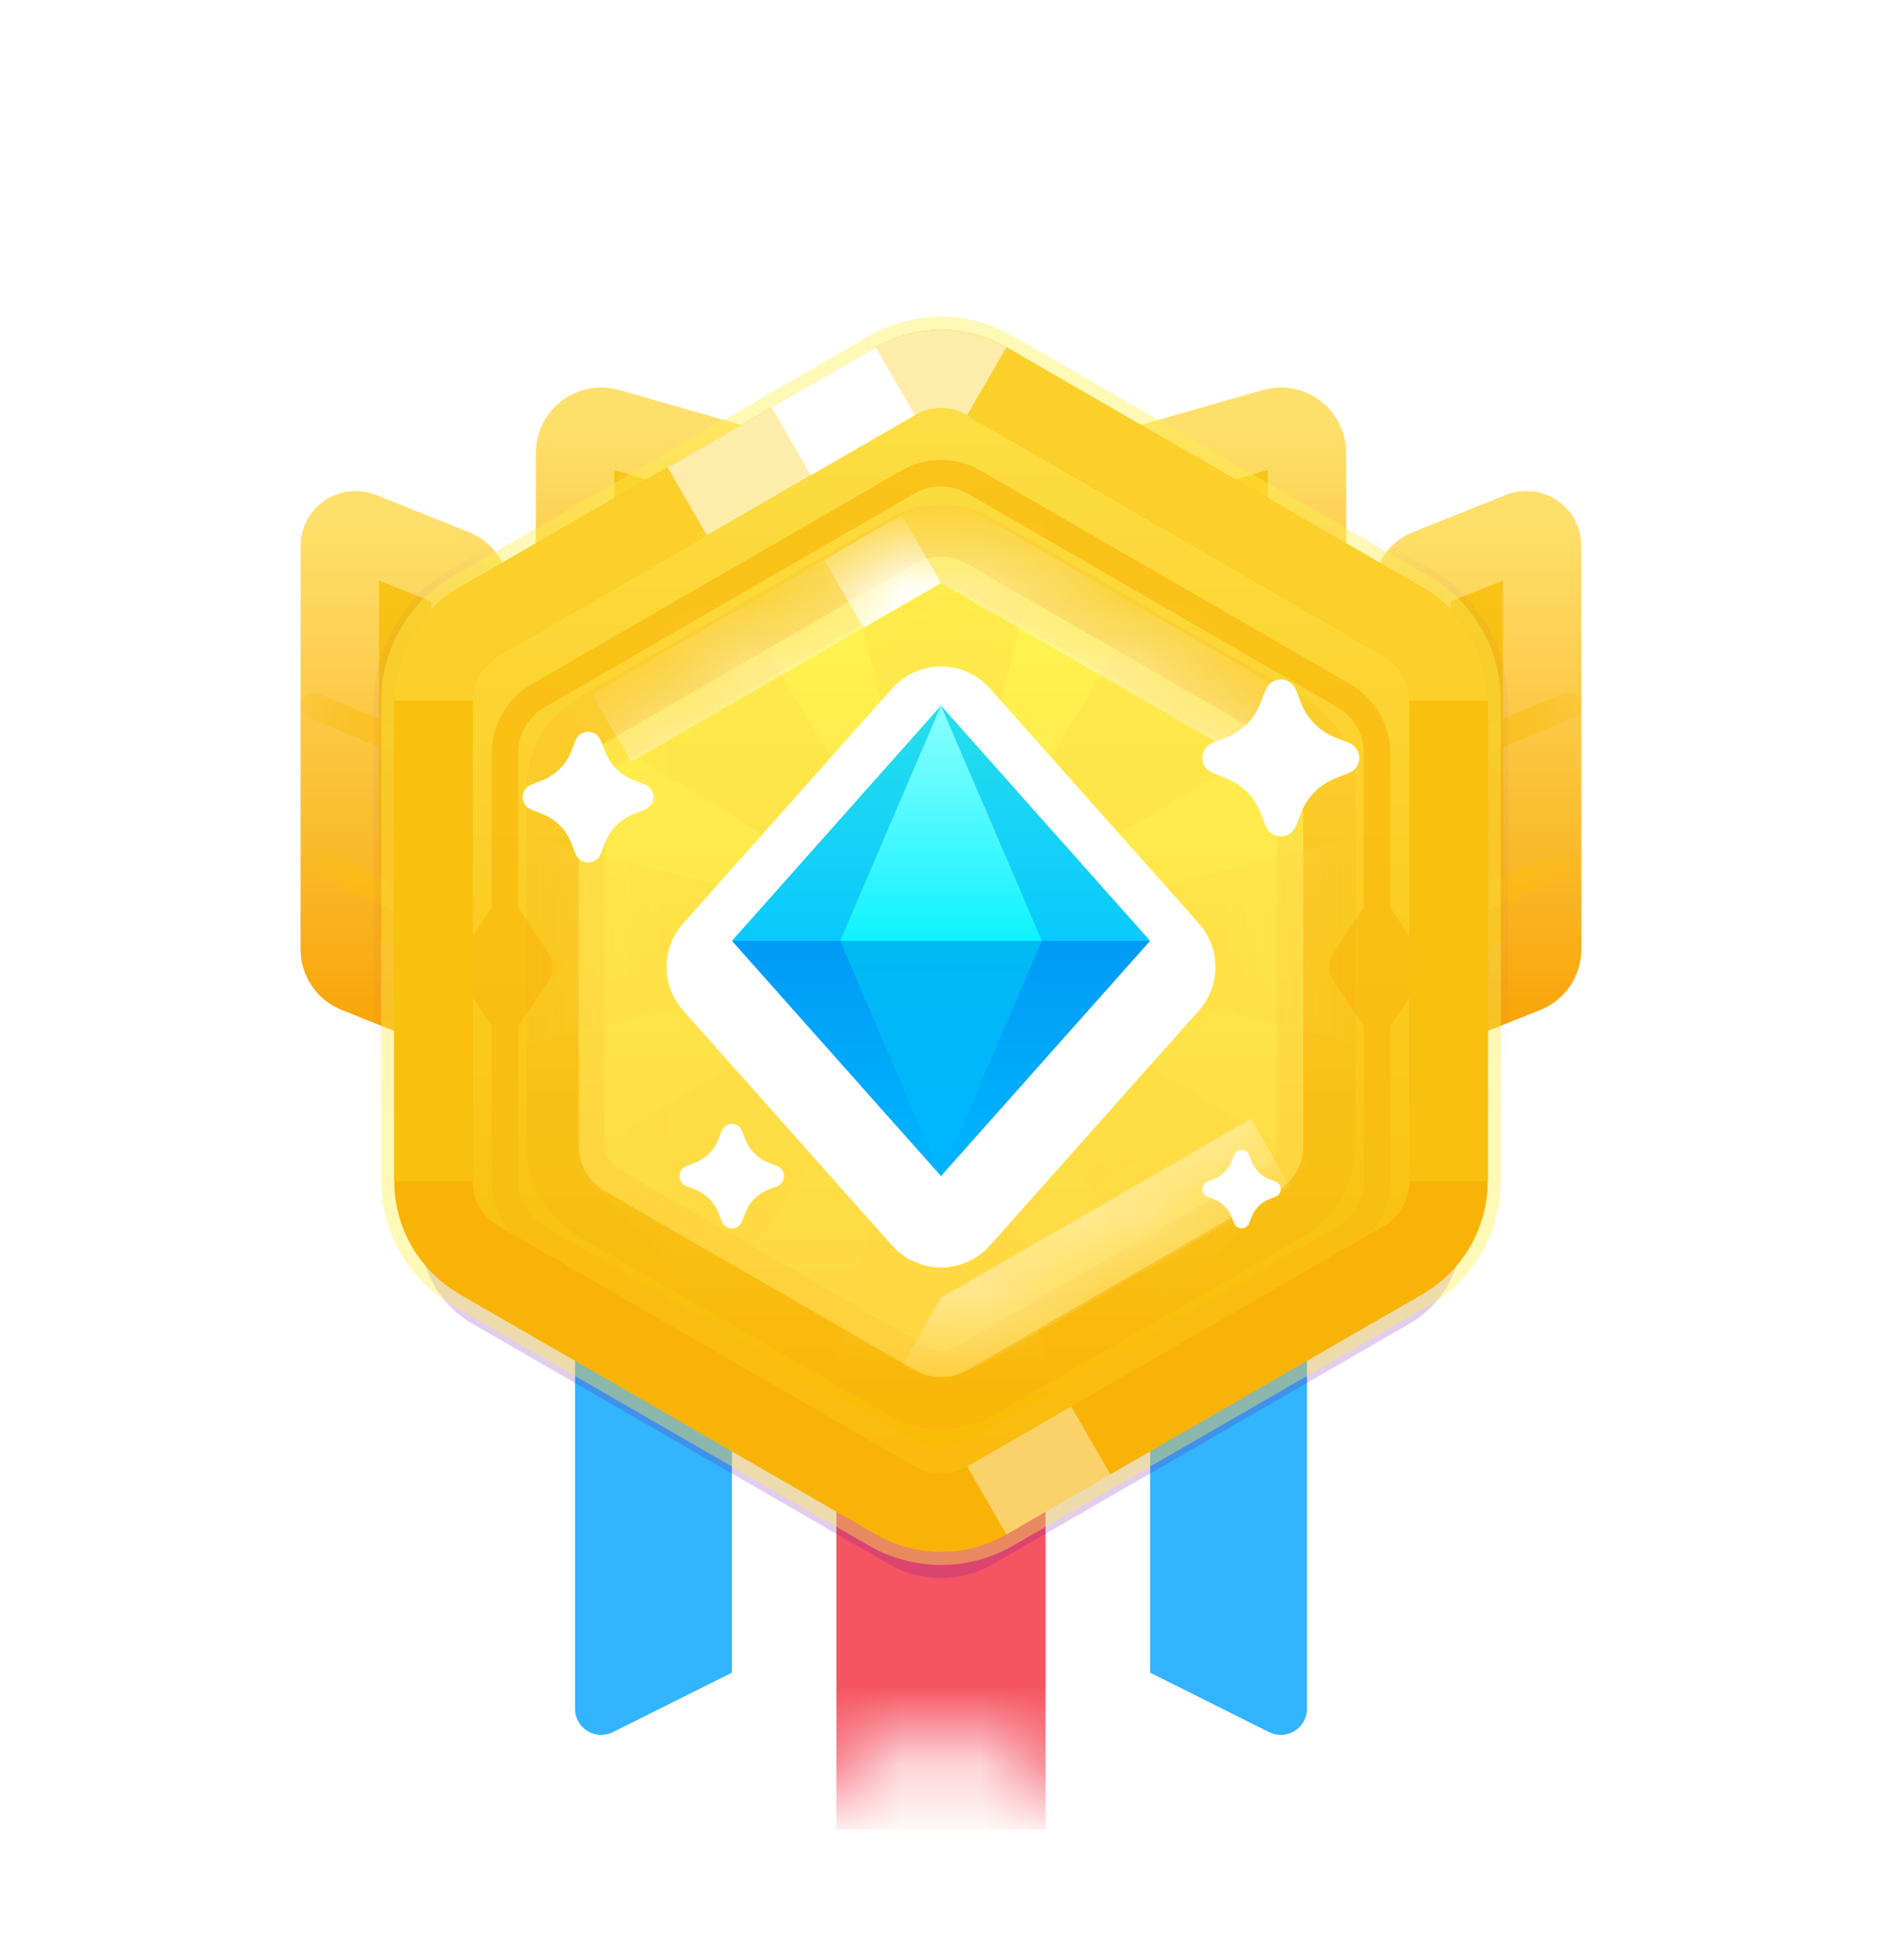 <svg width="24" height="25" viewBox="0 0 24 25" fill="none" xmlns="http://www.w3.org/2000/svg">
<g filter="url(#filter0_d_468_48680)">
<path fill-rule="evenodd" clipRule="evenodd" d="M7.333 11H12.667V21.127C12.667 21.375 12.406 21.536 12.184 21.425L10 20.333L7.816 21.425C7.594 21.536 7.333 21.375 7.333 21.127V11Z" fill="#32B4FF"/>
</g>
<g filter="url(#filter1_d_468_48680)">
<path fill-rule="evenodd" clipRule="evenodd" d="M11.334 11H16.667V21.127C16.667 21.375 16.406 21.536 16.184 21.425L14 20.333L11.816 21.425C11.594 21.536 11.334 21.375 11.334 21.127V11Z" fill="#32B4FF"/>
</g>
<g filter="url(#filter2_d_468_48680)">
<path fill-rule="evenodd" clipRule="evenodd" d="M9.334 12.667H14.667V22.794C14.667 23.042 14.406 23.203 14.184 23.092L12 22L9.816 23.092C9.594 23.203 9.334 23.042 9.334 22.794V12.667Z" fill="white"/>
</g>
<mask id="mask0_468_48680" style="mask-type:luminance" maskUnits="userSpaceOnUse" x="9" y="12" width="6" height="12">
<path fill-rule="evenodd" clipRule="evenodd" d="M9.334 12.667H14.667V22.794C14.667 23.042 14.406 23.203 14.184 23.092L12 22L9.816 23.092C9.594 23.203 9.334 23.042 9.334 22.794V12.667Z" fill="white"/>
</mask>
<g mask="url(#mask0_468_48680)">
<rect x="10.666" y="12.667" width="2.667" height="10.667" fill="#F55462"/>
</g>
<path style="mix-blend-mode:multiply" opacity="0.2" fill-rule="evenodd" clipRule="evenodd" d="M11.333 5.385C11.746 5.147 12.254 5.147 12.666 5.385L17.973 8.448C18.385 8.687 18.639 9.127 18.639 9.603V15.73C18.639 16.207 18.385 16.647 17.973 16.885L12.666 19.948C12.254 20.187 11.746 20.187 11.333 19.948L6.027 16.885C5.614 16.647 5.36 16.207 5.36 15.73L5.36 9.603C5.36 9.127 5.614 8.687 6.027 8.448L11.333 5.385Z" fill="#7705A4"/>
<path fill-rule="evenodd" clipRule="evenodd" d="M18 7.559C18 7.423 18.083 7.3 18.209 7.249L19.392 6.776C19.524 6.724 19.666 6.821 19.666 6.962V12.108C19.666 12.244 19.584 12.367 19.457 12.417L18 13V7.559Z" fill="url(#paint0_linear_468_48680)" stroke="url(#paint1_linear_468_48680)" strokeWidth="0.333" strokeLinecap="round" stroke-linejoin="round"/>
<mask id="mask1_468_48680" style="mask-type:luminance" maskUnits="userSpaceOnUse" x="17" y="6" width="3" height="8">
<path fill-rule="evenodd" clipRule="evenodd" d="M18 7.559C18 7.423 18.083 7.3 18.209 7.249L19.392 6.776C19.524 6.724 19.666 6.821 19.666 6.962V12.108C19.666 12.244 19.584 12.367 19.457 12.417L18 13V7.559Z" fill="white" stroke="white" strokeWidth="0.333" strokeLinecap="round" stroke-linejoin="round"/>
</mask>
<g mask="url(#mask1_468_48680)">
<g style="mix-blend-mode:multiply" opacity="0.6" filter="url(#filter3_i_468_48680)">
<path d="M18.166 9.611L20.064 8.821C20.149 8.785 20.189 8.688 20.154 8.603C20.118 8.518 20.021 8.477 19.936 8.513L17.936 9.346C17.874 9.372 18.166 9.611 18.166 9.611Z" fill="#FABC10"/>
</g>
<g style="mix-blend-mode:multiply" opacity="0.6" filter="url(#filter4_i_468_48680)">
<path d="M18.166 11.611L20.064 10.821C20.149 10.785 20.189 10.688 20.154 10.603C20.118 10.518 20.021 10.477 19.936 10.513L17.936 11.346C17.874 11.372 18.166 11.611 18.166 11.611Z" fill="#FABC10"/>
</g>
<g opacity="0.04">
<path fill-rule="evenodd" clipRule="evenodd" d="M13 4.226C12.381 3.868 11.618 3.868 11 4.226L5.767 7.247C5.148 7.604 4.767 8.264 4.767 8.979V15.021C4.767 15.736 5.148 16.396 5.767 16.753L11 19.774C11.618 20.132 12.381 20.132 13 19.774L18.232 16.753C18.851 16.396 19.232 15.736 19.232 15.021L19.232 8.979C19.232 8.264 18.851 7.604 18.232 7.247L13 4.226Z" fill="#7705A4" style="mix-blend-mode:multiply"/>
</g>
</g>
<path fill-rule="evenodd" clipRule="evenodd" d="M6 7.559C6 7.423 5.917 7.3 5.791 7.249L4.608 6.776C4.476 6.724 4.333 6.821 4.333 6.962V12.108C4.333 12.244 4.416 12.367 4.543 12.417L6 13V7.559Z" fill="url(#paint2_linear_468_48680)" stroke="url(#paint3_linear_468_48680)" strokeWidth="0.333" strokeLinecap="round" stroke-linejoin="round"/>
<mask id="mask2_468_48680" style="mask-type:luminance" maskUnits="userSpaceOnUse" x="4" y="6" width="3" height="8">
<path fill-rule="evenodd" clipRule="evenodd" d="M6 7.559C6 7.423 5.917 7.3 5.791 7.249L4.608 6.776C4.476 6.724 4.333 6.821 4.333 6.962V12.108C4.333 12.244 4.416 12.367 4.543 12.417L6 13V7.559Z" fill="white" stroke="white" strokeWidth="0.333" strokeLinecap="round" stroke-linejoin="round"/>
</mask>
<g mask="url(#mask2_468_48680)">
<g style="mix-blend-mode:multiply" opacity="0.6" filter="url(#filter5_i_468_48680)">
<path d="M5.834 9.611L3.936 8.821C3.851 8.785 3.811 8.688 3.846 8.603C3.882 8.518 3.979 8.477 4.064 8.513L6.064 9.346C6.126 9.372 5.834 9.611 5.834 9.611Z" fill="#FABC10"/>
</g>
<g style="mix-blend-mode:multiply" opacity="0.6" filter="url(#filter6_i_468_48680)">
<path d="M5.834 11.611L3.936 10.821C3.851 10.785 3.811 10.688 3.846 10.603C3.882 10.518 3.979 10.477 4.064 10.513L6.064 11.346C6.126 11.372 5.834 11.611 5.834 11.611Z" fill="#FABC10"/>
</g>
<g opacity="0.04">
<path fill-rule="evenodd" clipRule="evenodd" d="M10.999 4.226C11.618 3.868 12.381 3.868 12.999 4.226L18.232 7.247C18.851 7.604 19.232 8.264 19.232 8.979V15.021C19.232 15.736 18.851 16.396 18.232 16.753L12.999 19.774C12.381 20.132 11.618 20.132 10.999 19.774L5.767 16.753C5.148 16.396 4.767 15.736 4.767 15.021L4.767 8.979C4.767 8.264 5.148 7.604 5.767 7.247L10.999 4.226Z" fill="#7705A4" style="mix-blend-mode:multiply"/>
</g>
</g>
<path fill-rule="evenodd" clipRule="evenodd" d="M16.667 5.775C16.667 5.554 16.455 5.394 16.242 5.455L12 6.667L7.758 5.455C7.545 5.394 7.333 5.554 7.333 5.775V10.667C7.333 10.851 7.483 11 7.667 11H16.334C16.518 11 16.667 10.851 16.667 10.667V5.775Z" fill="url(#paint4_linear_468_48680)" stroke="url(#paint5_linear_468_48680)" strokeWidth="0.333" strokeLinecap="round" stroke-linejoin="round"/>
<path fill-rule="evenodd" clipRule="evenodd" d="M11.334 4.718C11.746 4.48 12.254 4.48 12.667 4.718L17.973 7.782C18.386 8.02 18.64 8.46 18.64 8.937V15.064C18.64 15.54 18.386 15.98 17.973 16.218L12.667 19.282C12.254 19.52 11.746 19.52 11.334 19.282L6.027 16.218C5.615 15.98 5.361 15.54 5.361 15.064V8.937C5.361 8.46 5.615 8.02 6.027 7.782L11.334 4.718Z" fill="url(#paint6_linear_468_48680)" stroke="#FFF04D" stroke-opacity="0.4" strokeWidth="0.333"/>
<g style="mix-blend-mode:multiply" opacity="0.8" filter="url(#filter7_i_468_48680)">
<path fill-rule="evenodd" clipRule="evenodd" d="M17.224 8.396L12.505 5.669C12.193 5.488 11.807 5.488 11.494 5.669L6.776 8.396C6.463 8.577 6.271 8.911 6.271 9.273V11.241L5.888 11.815C5.814 11.927 5.814 12.072 5.888 12.184L6.271 12.758V14.727C6.271 15.089 6.463 15.423 6.776 15.604L11.494 18.331C11.807 18.512 12.193 18.512 12.505 18.331L17.224 15.604C17.536 15.423 17.729 15.089 17.729 14.727V12.759L18.112 12.184C18.186 12.072 18.186 11.927 18.112 11.815L17.729 11.24V9.273C17.729 8.911 17.536 8.577 17.224 8.396ZM6.608 12.759V14.727C6.608 14.968 6.736 15.191 6.945 15.312L11.663 18.039C11.871 18.159 12.128 18.159 12.337 18.039L17.055 15.312C17.264 15.191 17.392 14.968 17.392 14.727V12.758L17.01 12.184C16.935 12.072 16.935 11.927 17.01 11.815L17.392 11.241V9.273C17.392 9.032 17.264 8.809 17.055 8.688L12.337 5.961C12.128 5.841 11.871 5.841 11.663 5.961L6.945 8.688C6.736 8.809 6.608 9.032 6.608 9.273V11.24L6.99 11.815C7.065 11.927 7.065 12.072 6.99 12.184L6.608 12.759Z" fill="#FABC10"/>
</g>
<path d="M12.584 4.863C12.223 4.654 11.778 4.654 11.417 4.863L6.111 7.926C5.75 8.135 5.527 8.52 5.527 8.937L5.527 15.064C5.527 15.48 5.75 15.866 6.111 16.074L11.417 19.137C11.778 19.346 12.223 19.346 12.584 19.137L17.89 16.074C18.251 15.866 18.473 15.48 18.473 15.064V8.937C18.473 8.52 18.251 8.135 17.89 7.926L12.584 4.863Z" stroke="#F9B307" strokeWidth="0.333"/>
<path opacity="0.4" d="M12.584 19.137C13.208 18.777 13.65 18.522 13.91 18.372" stroke="white" strokeWidth="0.333" strokeLinecap="round"/>
<path d="M18.473 15.064V8.937C18.473 8.52 18.251 8.135 17.89 7.926L12.584 4.863C12.223 4.654 11.778 4.654 11.417 4.863L6.111 7.926C5.75 8.135 5.527 8.52 5.527 8.937L5.527 15.064" stroke="#FAC00E" strokeWidth="0.333" strokeLinecap="round"/>
<path opacity="0.6" d="M18.473 8.937C18.473 8.52 18.251 8.135 17.89 7.926L12.584 4.863C12.223 4.654 11.778 4.654 11.417 4.863L6.111 7.926C5.75 8.135 5.527 8.52 5.527 8.937" stroke="#FDDB3D" strokeWidth="0.333" strokeLinecap="round"/>
<path opacity="0.6" d="M12.583 4.863C12.223 4.654 11.778 4.654 11.417 4.863C11.417 4.863 9.648 5.884 8.764 6.394" stroke="white" strokeWidth="0.333" strokeLinecap="round"/>
<path d="M11.417 4.863C11.417 4.863 10.481 5.403 10.09 5.628" stroke="white" strokeWidth="0.333" strokeLinecap="round"/>
<g filter="url(#filter8_d_468_48680)">
<path fill-rule="evenodd" clipRule="evenodd" d="M11.666 6.859C11.873 6.74 12.127 6.74 12.333 6.859L16.285 9.141C16.492 9.26 16.619 9.48 16.619 9.718V14.282C16.619 14.52 16.492 14.74 16.285 14.859L12.333 17.141C12.127 17.26 11.873 17.26 11.666 17.141L7.714 14.859C7.508 14.74 7.381 14.52 7.381 14.282V9.718C7.381 9.48 7.508 9.26 7.714 9.141L11.666 6.859Z" fill="url(#paint7_linear_468_48680)"/>
<path d="M16.369 8.997L12.416 6.715C12.159 6.566 11.841 6.566 11.583 6.715L7.631 8.997C7.373 9.145 7.214 9.42 7.214 9.718V14.282C7.214 14.579 7.373 14.855 7.631 15.003L11.583 17.285C11.841 17.434 12.159 17.434 12.416 17.285L16.369 15.003C16.627 14.855 16.785 14.579 16.785 14.282V9.718C16.785 9.42 16.627 9.145 16.369 8.997Z" stroke="#F5900D" stroke-opacity="0.1" strokeWidth="0.333" style="mix-blend-mode:multiply"/>
</g>
<mask id="mask3_468_48680" style="mask-type:luminance" maskUnits="userSpaceOnUse" x="7" y="6" width="10" height="12">
<path fill-rule="evenodd" clipRule="evenodd" d="M11.666 6.859C11.873 6.74 12.127 6.74 12.333 6.859L16.285 9.141C16.492 9.26 16.619 9.48 16.619 9.718V14.282C16.619 14.52 16.492 14.74 16.285 14.859L12.333 17.141C12.127 17.26 11.873 17.26 11.666 17.141L7.714 14.859C7.508 14.74 7.381 14.52 7.381 14.282V9.718C7.381 9.48 7.508 9.26 7.714 9.141L11.666 6.859Z" fill="white"/>
</mask>
<g mask="url(#mask3_468_48680)">
<g style="mix-blend-mode:multiply" opacity="0.3">
<path fill-rule="evenodd" clipRule="evenodd" d="M12 12L13.333 6.667H10.666L12 12ZM12 12L17.333 13.333V10.667L12 12L16.714 9.172L14.828 7.286L12 12L12 12L9.171 7.286L7.286 9.172L12 12L6.667 10.667V13.333L12 12L7.286 14.828L9.171 16.714L12 12L12 12L10.666 17.333H13.333L12 12L12 12ZM12 12L14.828 16.714L16.714 14.828L12 12Z" fill="#FFD640"/>
</g>
<path opacity="0.4" d="M16.202 9.285L12.25 7.004C12.095 6.914 11.905 6.914 11.75 7.004C11.285 7.272 10.956 7.462 10.762 7.574C10.358 7.807 10.029 7.997 9.774 8.144C9.335 8.398 8.676 8.778 7.798 9.285" stroke="white" strokeWidth="0.333" strokeLinecap="round"/>
<path opacity="0.4" d="M16.202 14.703L12.25 16.985C12.095 17.075 11.905 17.075 11.75 16.985" stroke="white" strokeWidth="0.333" strokeLinecap="round"/>
<path d="M11.75 7.003C11.285 7.272 10.956 7.462 10.762 7.574" stroke="white" strokeWidth="0.333" strokeLinecap="round"/>
</g>
<g filter="url(#filter9_d_468_48680)">
<path fill-rule="evenodd" clipRule="evenodd" d="M12 9L14.667 12L12 15L9.334 12L12 9Z" fill="white"/>
<path d="M12.249 8.779C12.186 8.707 12.095 8.667 12 8.667C11.905 8.667 11.814 8.707 11.751 8.779L9.084 11.778C8.972 11.905 8.972 12.095 9.084 12.222L11.751 15.222C11.814 15.293 11.905 15.333 12 15.333C12.095 15.333 12.186 15.293 12.249 15.222L14.916 12.222C15.028 12.095 15.028 11.905 14.916 11.778L12.249 8.779Z" stroke="white" strokeWidth="0.667" stroke-linejoin="round"/>
</g>
<path fill-rule="evenodd" clipRule="evenodd" d="M12 9L14.667 12H9.334L12 9Z" fill="url(#paint8_linear_468_48680)"/>
<path fill-rule="evenodd" clipRule="evenodd" d="M12 15L14.667 12H9.334L12 15Z" fill="url(#paint9_linear_468_48680)"/>
<path fill-rule="evenodd" clipRule="evenodd" d="M12 9L10.714 12H13.286L12 9Z" fill="url(#paint10_linear_468_48680)"/>
<path fill-rule="evenodd" clipRule="evenodd" d="M12 15L10.714 12H13.286L12 15Z" fill="url(#paint11_linear_468_48680)"/>
<g filter="url(#filter10_d_468_48680)">
<path fill-rule="evenodd" clipRule="evenodd" d="M15.637 9.927L15.464 9.858C15.358 9.817 15.306 9.697 15.348 9.591C15.369 9.538 15.411 9.496 15.464 9.475L15.637 9.407C15.837 9.328 15.995 9.17 16.073 8.97L16.142 8.797C16.183 8.691 16.303 8.639 16.409 8.681C16.462 8.702 16.504 8.744 16.525 8.797L16.593 8.97C16.672 9.17 16.83 9.328 17.03 9.407L17.203 9.475C17.309 9.517 17.361 9.636 17.319 9.742C17.298 9.795 17.256 9.837 17.203 9.858L17.03 9.927C16.83 10.005 16.672 10.163 16.593 10.363L16.525 10.536C16.483 10.642 16.364 10.694 16.258 10.652C16.205 10.631 16.163 10.589 16.142 10.536L16.073 10.363C15.995 10.163 15.837 10.005 15.637 9.927Z" fill="white"/>
</g>
<g filter="url(#filter11_d_468_48680)">
<path fill-rule="evenodd" clipRule="evenodd" d="M8.869 15.173L8.754 15.128C8.683 15.1 8.648 15.02 8.676 14.95C8.69 14.914 8.718 14.886 8.754 14.872L8.869 14.827C9.002 14.774 9.107 14.669 9.16 14.536L9.205 14.42C9.233 14.35 9.313 14.315 9.384 14.343C9.419 14.357 9.447 14.385 9.461 14.42L9.506 14.536C9.559 14.669 9.664 14.774 9.797 14.827L9.913 14.872C9.983 14.9 10.018 14.98 9.99 15.05C9.976 15.086 9.948 15.114 9.913 15.128L9.797 15.173C9.664 15.226 9.559 15.331 9.506 15.464L9.461 15.58C9.433 15.65 9.353 15.685 9.283 15.657C9.247 15.643 9.219 15.615 9.205 15.58L9.16 15.464C9.107 15.331 9.002 15.226 8.869 15.173Z" fill="white"/>
</g>
<g filter="url(#filter12_d_468_48680)">
<path fill-rule="evenodd" clipRule="evenodd" d="M6.92 10.383L6.775 10.326C6.687 10.292 6.644 10.192 6.679 10.104C6.696 10.059 6.731 10.024 6.775 10.007L6.92 9.95C7.086 9.884 7.218 9.753 7.283 9.586L7.34 9.442C7.375 9.354 7.475 9.311 7.563 9.345C7.607 9.363 7.642 9.398 7.66 9.442L7.716 9.586C7.782 9.753 7.914 9.884 8.08 9.95L8.224 10.007C8.313 10.042 8.356 10.142 8.321 10.23C8.304 10.274 8.269 10.309 8.224 10.326L8.08 10.383C7.914 10.449 7.782 10.581 7.716 10.747L7.66 10.891C7.625 10.979 7.525 11.023 7.437 10.988C7.393 10.971 7.358 10.935 7.34 10.891L7.283 10.747C7.218 10.581 7.086 10.449 6.92 10.383Z" fill="white"/>
</g>
<g filter="url(#filter13_d_468_48680)">
<path fill-rule="evenodd" clipRule="evenodd" d="M15.485 15.297L15.399 15.262C15.346 15.242 15.32 15.182 15.341 15.129C15.351 15.102 15.372 15.081 15.399 15.071L15.485 15.037C15.585 14.997 15.664 14.918 15.704 14.818L15.738 14.732C15.758 14.679 15.818 14.653 15.871 14.674C15.898 14.684 15.919 14.705 15.929 14.732L15.963 14.818C16.003 14.918 16.082 14.997 16.182 15.037L16.268 15.071C16.321 15.092 16.347 15.152 16.326 15.204C16.316 15.231 16.295 15.252 16.268 15.262L16.182 15.297C16.082 15.336 16.003 15.415 15.963 15.515L15.929 15.601C15.909 15.654 15.849 15.68 15.796 15.659C15.769 15.649 15.748 15.628 15.738 15.601L15.704 15.515C15.664 15.415 15.585 15.336 15.485 15.297Z" fill="white"/>
</g>
<defs>
<filter id="filter0_d_468_48680" x="6.667" y="11" width="6.667" height="11.794" filterUnits="userSpaceOnUse" color-interpolation-filters="sRGB">
<feFlood flood-opacity="0" result="BackgroundImageFix"/>
<feColorMatrix in="SourceAlpha" type="matrix" values="0 0 0 0 0 0 0 0 0 0 0 0 0 0 0 0 0 0 127 0" result="hardAlpha"/>
<feOffset dy="0.667"/>
<feGaussianBlur stdDeviation="0.333"/>
<feColorMatrix type="matrix" values="0 0 0 0 0.31 0 0 0 0 0.247 0 0 0 0 0.867 0 0 0 0.2 0"/>
<feBlend mode="normal" in2="BackgroundImageFix" result="effect1_dropShadow_468_48680"/>
<feBlend mode="normal" in="SourceGraphic" in2="effect1_dropShadow_468_48680" result="shape"/>
</filter>
<filter id="filter1_d_468_48680" x="10.667" y="11" width="6.667" height="11.794" filterUnits="userSpaceOnUse" color-interpolation-filters="sRGB">
<feFlood flood-opacity="0" result="BackgroundImageFix"/>
<feColorMatrix in="SourceAlpha" type="matrix" values="0 0 0 0 0 0 0 0 0 0 0 0 0 0 0 0 0 0 127 0" result="hardAlpha"/>
<feOffset dy="0.667"/>
<feGaussianBlur stdDeviation="0.333"/>
<feColorMatrix type="matrix" values="0 0 0 0 0.31 0 0 0 0 0.247 0 0 0 0 0.867 0 0 0 0.2 0"/>
<feBlend mode="normal" in2="BackgroundImageFix" result="effect1_dropShadow_468_48680"/>
<feBlend mode="normal" in="SourceGraphic" in2="effect1_dropShadow_468_48680" result="shape"/>
</filter>
<filter id="filter2_d_468_48680" x="8.667" y="12.667" width="6.667" height="11.794" filterUnits="userSpaceOnUse" color-interpolation-filters="sRGB">
<feFlood flood-opacity="0" result="BackgroundImageFix"/>
<feColorMatrix in="SourceAlpha" type="matrix" values="0 0 0 0 0 0 0 0 0 0 0 0 0 0 0 0 0 0 127 0" result="hardAlpha"/>
<feOffset dy="0.667"/>
<feGaussianBlur stdDeviation="0.333"/>
<feColorMatrix type="matrix" values="0 0 0 0 0.31 0 0 0 0 0.247 0 0 0 0 0.867 0 0 0 0.2 0"/>
<feBlend mode="normal" in2="BackgroundImageFix" result="effect1_dropShadow_468_48680"/>
<feBlend mode="normal" in="SourceGraphic" in2="effect1_dropShadow_468_48680" result="shape"/>
</filter>
<filter id="filter3_i_468_48680" x="17.927" y="8.5" width="2.239" height="1.445" filterUnits="userSpaceOnUse" color-interpolation-filters="sRGB">
<feFlood flood-opacity="0" result="BackgroundImageFix"/>
<feBlend mode="normal" in="SourceGraphic" in2="BackgroundImageFix" result="shape"/>
<feColorMatrix in="SourceAlpha" type="matrix" values="0 0 0 0 0 0 0 0 0 0 0 0 0 0 0 0 0 0 127 0" result="hardAlpha"/>
<feOffset dy="0.333"/>
<feGaussianBlur stdDeviation="0.167"/>
<feComposite in2="hardAlpha" operator="arithmetic" k2="-1" k3="1"/>
<feColorMatrix type="matrix" values="0 0 0 0 0.976 0 0 0 0 0.714 0 0 0 0 0.035 0 0 0 1 0"/>
<feBlend mode="normal" in2="shape" result="effect1_innerShadow_468_48680"/>
</filter>
<filter id="filter4_i_468_48680" x="17.927" y="10.5" width="2.239" height="1.445" filterUnits="userSpaceOnUse" color-interpolation-filters="sRGB">
<feFlood flood-opacity="0" result="BackgroundImageFix"/>
<feBlend mode="normal" in="SourceGraphic" in2="BackgroundImageFix" result="shape"/>
<feColorMatrix in="SourceAlpha" type="matrix" values="0 0 0 0 0 0 0 0 0 0 0 0 0 0 0 0 0 0 127 0" result="hardAlpha"/>
<feOffset dy="0.333"/>
<feGaussianBlur stdDeviation="0.167"/>
<feComposite in2="hardAlpha" operator="arithmetic" k2="-1" k3="1"/>
<feColorMatrix type="matrix" values="0 0 0 0 0.976 0 0 0 0 0.714 0 0 0 0 0.035 0 0 0 1 0"/>
<feBlend mode="normal" in2="shape" result="effect1_innerShadow_468_48680"/>
</filter>
<filter id="filter5_i_468_48680" x="3.833" y="8.5" width="2.239" height="1.445" filterUnits="userSpaceOnUse" color-interpolation-filters="sRGB">
<feFlood flood-opacity="0" result="BackgroundImageFix"/>
<feBlend mode="normal" in="SourceGraphic" in2="BackgroundImageFix" result="shape"/>
<feColorMatrix in="SourceAlpha" type="matrix" values="0 0 0 0 0 0 0 0 0 0 0 0 0 0 0 0 0 0 127 0" result="hardAlpha"/>
<feOffset dy="0.333"/>
<feGaussianBlur stdDeviation="0.167"/>
<feComposite in2="hardAlpha" operator="arithmetic" k2="-1" k3="1"/>
<feColorMatrix type="matrix" values="0 0 0 0 0.976 0 0 0 0 0.714 0 0 0 0 0.035 0 0 0 1 0"/>
<feBlend mode="normal" in2="shape" result="effect1_innerShadow_468_48680"/>
</filter>
<filter id="filter6_i_468_48680" x="3.833" y="10.5" width="2.239" height="1.445" filterUnits="userSpaceOnUse" color-interpolation-filters="sRGB">
<feFlood flood-opacity="0" result="BackgroundImageFix"/>
<feBlend mode="normal" in="SourceGraphic" in2="BackgroundImageFix" result="shape"/>
<feColorMatrix in="SourceAlpha" type="matrix" values="0 0 0 0 0 0 0 0 0 0 0 0 0 0 0 0 0 0 127 0" result="hardAlpha"/>
<feOffset dy="0.333"/>
<feGaussianBlur stdDeviation="0.167"/>
<feComposite in2="hardAlpha" operator="arithmetic" k2="-1" k3="1"/>
<feColorMatrix type="matrix" values="0 0 0 0 0.976 0 0 0 0 0.714 0 0 0 0 0.035 0 0 0 1 0"/>
<feBlend mode="normal" in2="shape" result="effect1_innerShadow_468_48680"/>
</filter>
<filter id="filter7_i_468_48680" x="5.833" y="5.533" width="12.335" height="13.267" filterUnits="userSpaceOnUse" color-interpolation-filters="sRGB">
<feFlood flood-opacity="0" result="BackgroundImageFix"/>
<feBlend mode="normal" in="SourceGraphic" in2="BackgroundImageFix" result="shape"/>
<feColorMatrix in="SourceAlpha" type="matrix" values="0 0 0 0 0 0 0 0 0 0 0 0 0 0 0 0 0 0 127 0" result="hardAlpha"/>
<feOffset dy="0.333"/>
<feGaussianBlur stdDeviation="0.167"/>
<feComposite in2="hardAlpha" operator="arithmetic" k2="-1" k3="1"/>
<feColorMatrix type="matrix" values="0 0 0 0 0.976 0 0 0 0 0.714 0 0 0 0 0.035 0 0 0 1 0"/>
<feBlend mode="normal" in2="shape" result="effect1_innerShadow_468_48680"/>
</filter>
<filter id="filter8_d_468_48680" x="6.381" y="6.103" width="11.238" height="12.46" filterUnits="userSpaceOnUse" color-interpolation-filters="sRGB">
<feFlood flood-opacity="0" result="BackgroundImageFix"/>
<feColorMatrix in="SourceAlpha" type="matrix" values="0 0 0 0 0 0 0 0 0 0 0 0 0 0 0 0 0 0 127 0" result="hardAlpha"/>
<feOffset dy="0.333"/>
<feGaussianBlur stdDeviation="0.333"/>
<feColorMatrix type="matrix" values="0 0 0 0 0.928 0 0 0 0 0.666 0 0 0 0 0.054 0 0 0 0.4 0"/>
<feBlend mode="normal" in2="BackgroundImageFix" result="effect1_dropShadow_468_48680"/>
<feBlend mode="normal" in="SourceGraphic" in2="effect1_dropShadow_468_48680" result="shape"/>
</filter>
<filter id="filter9_d_468_48680" x="8" y="8" width="8" height="8.667" filterUnits="userSpaceOnUse" color-interpolation-filters="sRGB">
<feFlood flood-opacity="0" result="BackgroundImageFix"/>
<feColorMatrix in="SourceAlpha" type="matrix" values="0 0 0 0 0 0 0 0 0 0 0 0 0 0 0 0 0 0 127 0" result="hardAlpha"/>
<feOffset dy="0.333"/>
<feGaussianBlur stdDeviation="0.333"/>
<feColorMatrix type="matrix" values="0 0 0 0 0.996 0 0 0 0 0.733 0 0 0 0 0.106 0 0 0 1 0"/>
<feBlend mode="normal" in2="BackgroundImageFix" result="effect1_dropShadow_468_48680"/>
<feBlend mode="normal" in="SourceGraphic" in2="effect1_dropShadow_468_48680" result="shape"/>
</filter>
<filter id="filter10_d_468_48680" x="14.667" y="8" width="3.333" height="3.333" filterUnits="userSpaceOnUse" color-interpolation-filters="sRGB">
<feFlood flood-opacity="0" result="BackgroundImageFix"/>
<feColorMatrix in="SourceAlpha" type="matrix" values="0 0 0 0 0 0 0 0 0 0 0 0 0 0 0 0 0 0 127 0" result="hardAlpha"/>
<feOffset/>
<feGaussianBlur stdDeviation="0.333"/>
<feColorMatrix type="matrix" values="0 0 0 0 1 0 0 0 0 0.949 0 0 0 0 0.306 0 0 0 1 0"/>
<feBlend mode="normal" in2="BackgroundImageFix" result="effect1_dropShadow_468_48680"/>
<feBlend mode="normal" in="SourceGraphic" in2="effect1_dropShadow_468_48680" result="shape"/>
</filter>
<filter id="filter11_d_468_48680" x="8" y="13.667" width="2.667" height="2.667" filterUnits="userSpaceOnUse" color-interpolation-filters="sRGB">
<feFlood flood-opacity="0" result="BackgroundImageFix"/>
<feColorMatrix in="SourceAlpha" type="matrix" values="0 0 0 0 0 0 0 0 0 0 0 0 0 0 0 0 0 0 127 0" result="hardAlpha"/>
<feOffset/>
<feGaussianBlur stdDeviation="0.333"/>
<feColorMatrix type="matrix" values="0 0 0 0 1 0 0 0 0 0.949 0 0 0 0 0.306 0 0 0 1 0"/>
<feBlend mode="normal" in2="BackgroundImageFix" result="effect1_dropShadow_468_48680"/>
<feBlend mode="normal" in="SourceGraphic" in2="effect1_dropShadow_468_48680" result="shape"/>
</filter>
<filter id="filter12_d_468_48680" x="6" y="8.667" width="3" height="3" filterUnits="userSpaceOnUse" color-interpolation-filters="sRGB">
<feFlood flood-opacity="0" result="BackgroundImageFix"/>
<feColorMatrix in="SourceAlpha" type="matrix" values="0 0 0 0 0 0 0 0 0 0 0 0 0 0 0 0 0 0 127 0" result="hardAlpha"/>
<feOffset/>
<feGaussianBlur stdDeviation="0.333"/>
<feColorMatrix type="matrix" values="0 0 0 0 1 0 0 0 0 0.949 0 0 0 0 0.306 0 0 0 1 0"/>
<feBlend mode="normal" in2="BackgroundImageFix" result="effect1_dropShadow_468_48680"/>
<feBlend mode="normal" in="SourceGraphic" in2="effect1_dropShadow_468_48680" result="shape"/>
</filter>
<filter id="filter13_d_468_48680" x="14.667" y="14" width="2.333" height="2.333" filterUnits="userSpaceOnUse" color-interpolation-filters="sRGB">
<feFlood flood-opacity="0" result="BackgroundImageFix"/>
<feColorMatrix in="SourceAlpha" type="matrix" values="0 0 0 0 0 0 0 0 0 0 0 0 0 0 0 0 0 0 127 0" result="hardAlpha"/>
<feOffset/>
<feGaussianBlur stdDeviation="0.333"/>
<feColorMatrix type="matrix" values="0 0 0 0 1 0 0 0 0 0.949 0 0 0 0 0.306 0 0 0 1 0"/>
<feBlend mode="normal" in2="BackgroundImageFix" result="effect1_dropShadow_468_48680"/>
<feBlend mode="normal" in="SourceGraphic" in2="effect1_dropShadow_468_48680" result="shape"/>
</filter>
<linearGradient id="paint0_linear_468_48680" x1="19.666" y1="6.667" x2="19.666" y2="13" gradientUnits="userSpaceOnUse">
<stop stop-color="#F7C71A"/>
<stop offset="1" stop-color="#FBAA00"/>
</linearGradient>
<linearGradient id="paint1_linear_468_48680" x1="19.666" y1="6.667" x2="19.666" y2="13" gradientUnits="userSpaceOnUse">
<stop stop-color="#FFDF6B"/>
<stop offset="1" stop-color="#F8A60A"/>
</linearGradient>
<linearGradient id="paint2_linear_468_48680" x1="4.333" y1="6.667" x2="4.333" y2="13" gradientUnits="userSpaceOnUse">
<stop stop-color="#F7C71A"/>
<stop offset="1" stop-color="#FBAA00"/>
</linearGradient>
<linearGradient id="paint3_linear_468_48680" x1="4.333" y1="6.667" x2="4.333" y2="13" gradientUnits="userSpaceOnUse">
<stop stop-color="#FFDF6B"/>
<stop offset="1" stop-color="#F8A60A"/>
</linearGradient>
<linearGradient id="paint4_linear_468_48680" x1="7.333" y1="5.451" x2="7.333" y2="11" gradientUnits="userSpaceOnUse">
<stop stop-color="#F7C71A"/>
<stop offset="1" stop-color="#FBAA00"/>
</linearGradient>
<linearGradient id="paint5_linear_468_48680" x1="7.333" y1="5.451" x2="7.333" y2="11" gradientUnits="userSpaceOnUse">
<stop stop-color="#FFDF6B"/>
<stop offset="1" stop-color="#F8A60A"/>
</linearGradient>
<linearGradient id="paint6_linear_468_48680" x1="4.333" y1="4.333" x2="4.333" y2="19.667" gradientUnits="userSpaceOnUse">
<stop stop-color="#FDE046"/>
<stop offset="1" stop-color="#F9B800"/>
</linearGradient>
<linearGradient id="paint7_linear_468_48680" x1="6.667" y1="6.667" x2="6.667" y2="17.333" gradientUnits="userSpaceOnUse">
<stop stop-color="#FFF550"/>
<stop offset="1" stop-color="#FFD541"/>
</linearGradient>
<linearGradient id="paint8_linear_468_48680" x1="9.334" y1="9" x2="9.334" y2="12" gradientUnits="userSpaceOnUse">
<stop stop-color="#27DEEB"/>
<stop offset="1" stop-color="#08C9FF"/>
</linearGradient>
<linearGradient id="paint9_linear_468_48680" x1="9.334" y1="12" x2="9.334" y2="15" gradientUnits="userSpaceOnUse">
<stop stop-color="#009BF6"/>
<stop offset="1" stop-color="#00B5FF"/>
</linearGradient>
<linearGradient id="paint10_linear_468_48680" x1="10.714" y1="9" x2="10.714" y2="12" gradientUnits="userSpaceOnUse">
<stop stop-color="#8AFFFF"/>
<stop offset="1" stop-color="#0DF3FF"/>
</linearGradient>
<linearGradient id="paint11_linear_468_48680" x1="10.714" y1="12" x2="10.714" y2="15" gradientUnits="userSpaceOnUse">
<stop stop-color="#00BAF3"/>
<stop offset="1" stop-color="#00B5FF"/>
</linearGradient>
</defs>
</svg>
